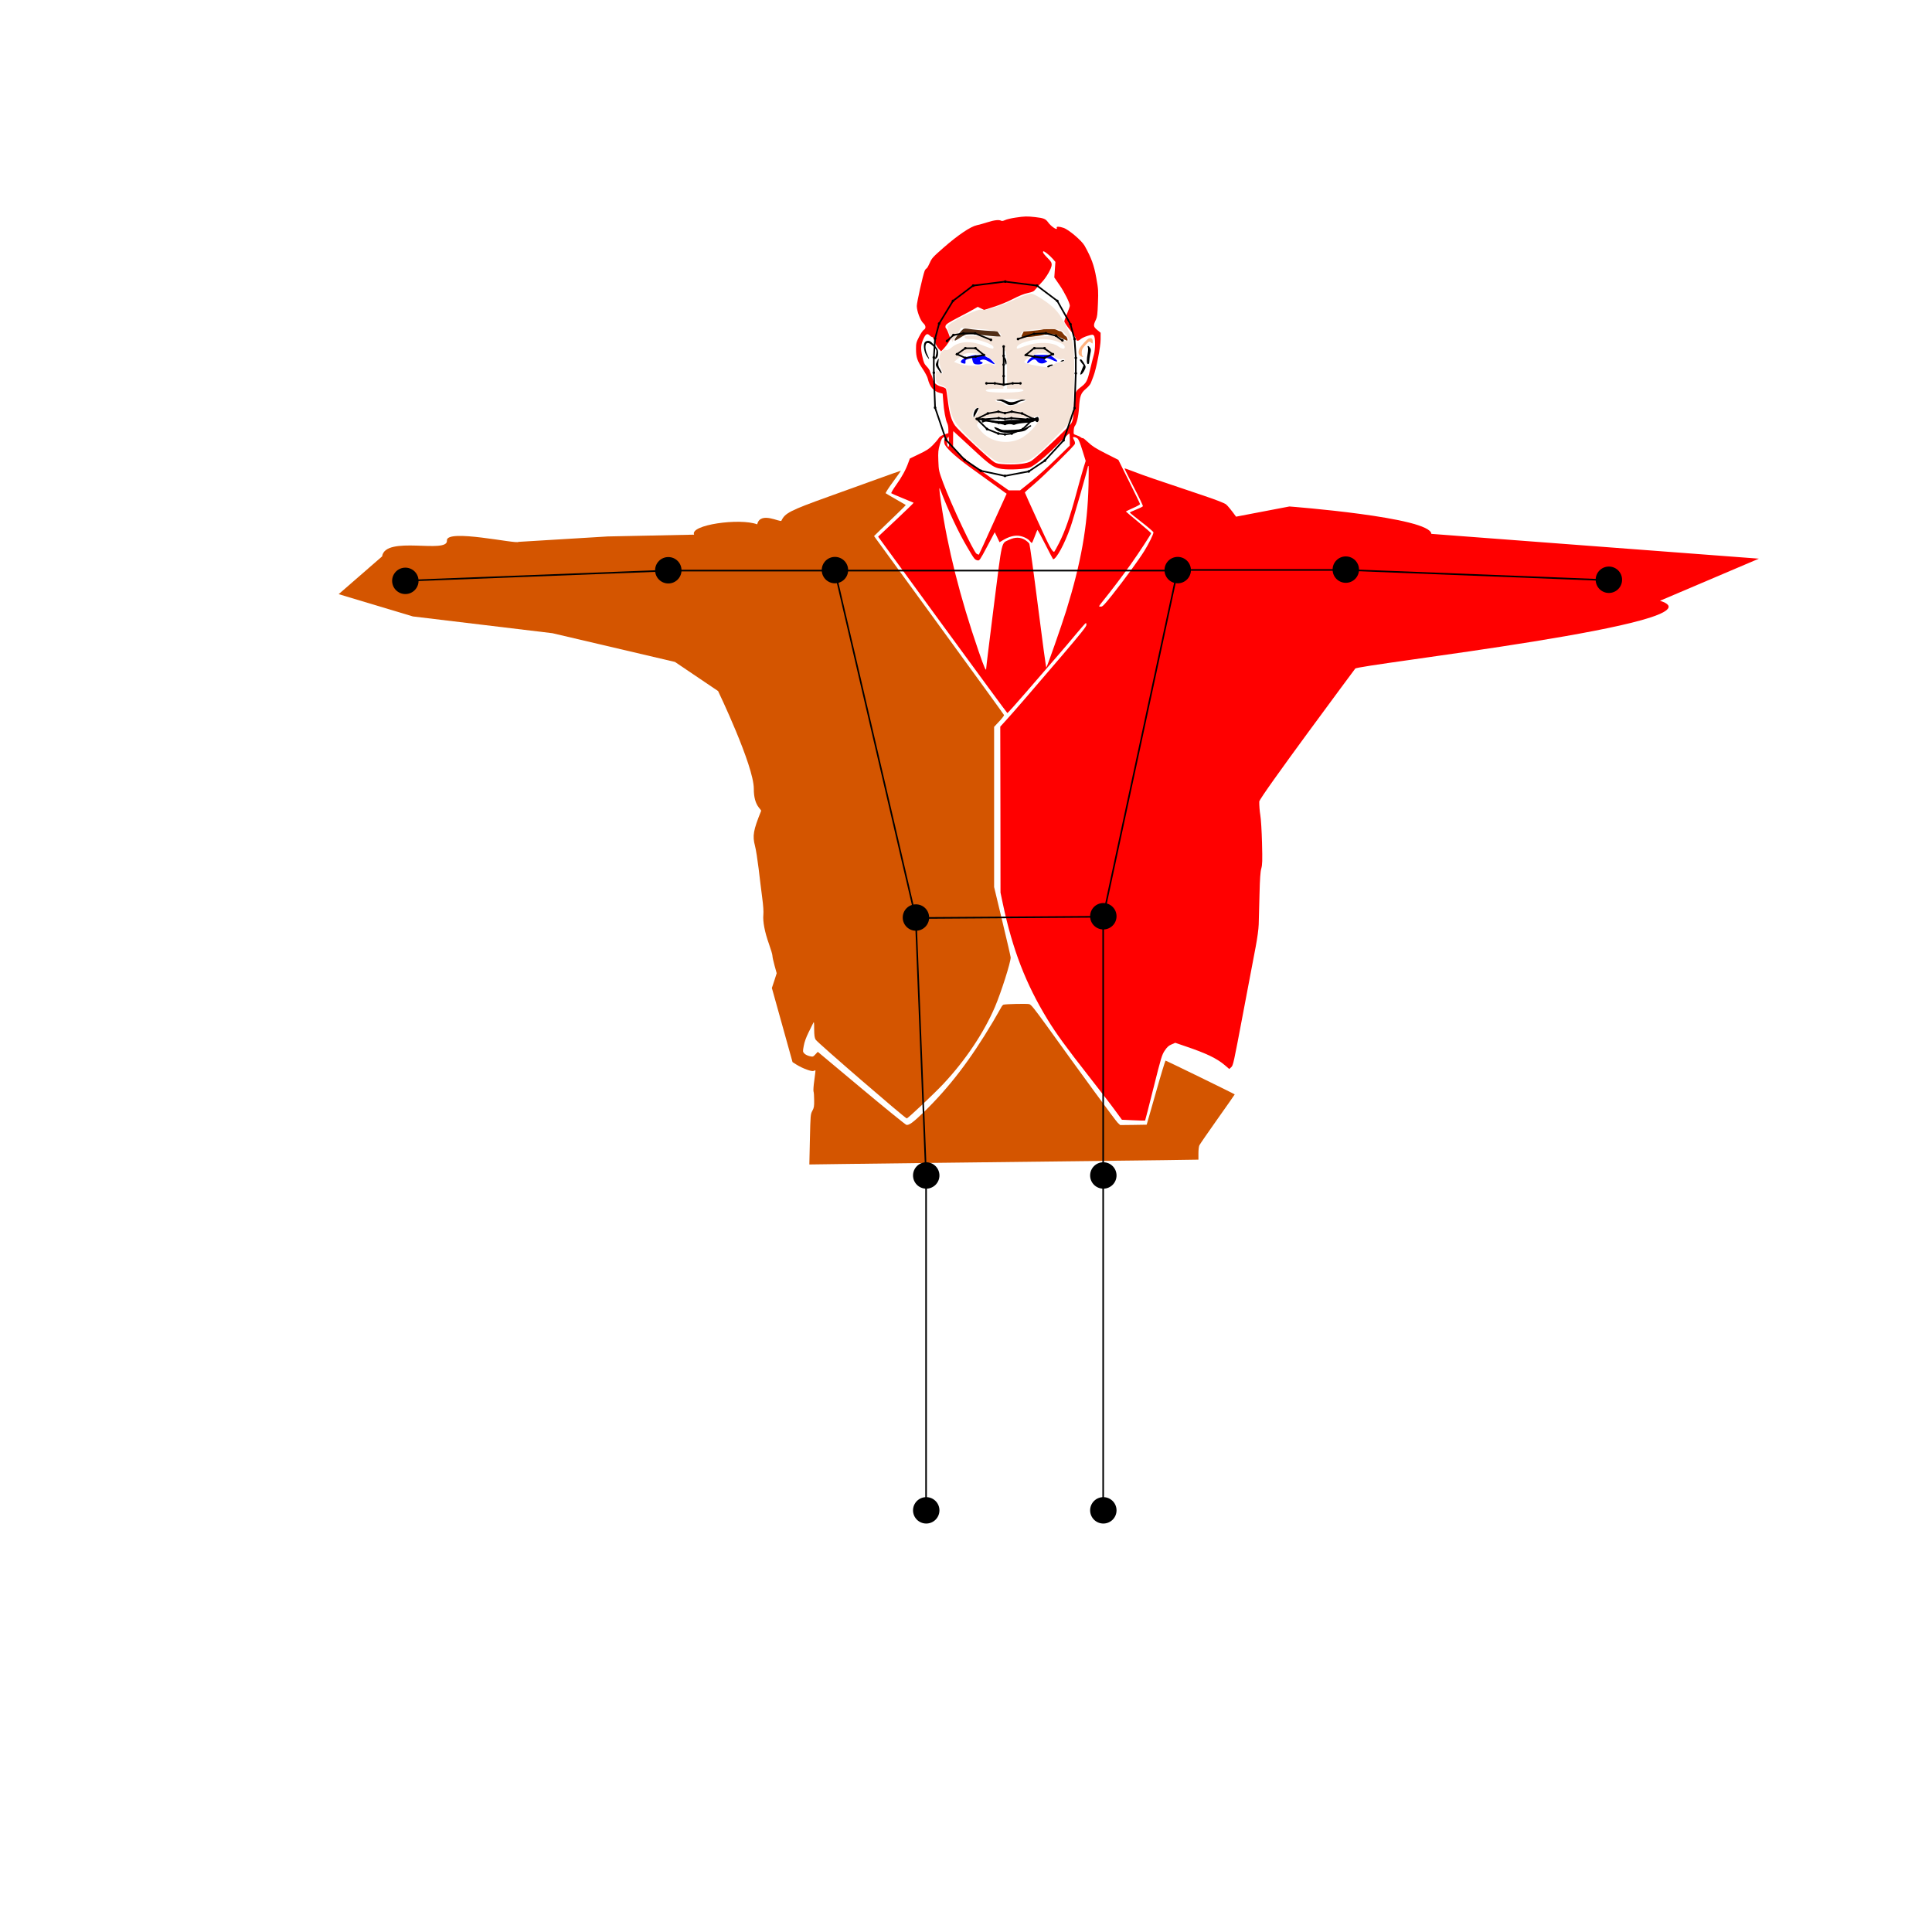 <?xml version="1.0" encoding="UTF-8" standalone="no"?>
<svg
   xmlns:dc="http://purl.org/dc/elements/1.1/"
   xmlns:cc="http://creativecommons.org/ns#"
   xmlns:rdf="http://www.w3.org/1999/02/22-rdf-syntax-ns#"
   xmlns:svg="http://www.w3.org/2000/svg"
   xmlns="http://www.w3.org/2000/svg"
   xmlns:sodipodi="http://sodipodi.sourceforge.net/DTD/sodipodi-0.dtd"
   xmlns:inkscape="http://www.inkscape.org/namespaces/inkscape"
   version="1.1"
   id="Layer_1"
   x="0px"
   y="0px"
   width="1200px"
   height="1200px"
   viewBox="0 0 1200 1200"
   style="enable-background:new 0 0 1200 1200;"
   xml:space="preserve"
   sodipodi:docname="max.svg"
   inkscape:version="1.0 (4035a4f, 2020-05-01)"><defs
   id="defs2213" /><sodipodi:namedview
   inkscape:document-rotation="0"
   pagecolor="#ffffff"
   bordercolor="#666666"
   borderopacity="1"
   objecttolerance="10"
   gridtolerance="10"
   guidetolerance="10"
   inkscape:pageopacity="0"
   inkscape:pageshadow="2"
   inkscape:window-width="1440"
   inkscape:window-height="878"
   id="namedview2211"
   showgrid="false"
   inkscape:zoom="1.159917"
   inkscape:cx="772.88648"
   inkscape:cy="494.81822"
   inkscape:window-x="0"
   inkscape:window-y="0"
   inkscape:window-maximized="1"
   inkscape:current-layer="illustration_1_"
   inkscape:snap-bbox="false" />
<style
   type="text/css"
   id="style2055">
	.st0{fill:#F0AEB6;}
	.st1{fill:#39262B;}
	.st2{fill:#E8615D;}
	.st3{fill:#AFBECE;}
	.st4{fill:none;stroke:#000000;stroke-miterlimit:10;}
</style>
<g
   id="illustration_1_"
   transform="matrix(0.049,0,0,-0.046,468.006,723.182)">
  <path
   sodipodi:nodetypes="cscccccccscccscccccsscccccccccccsccscsccscccccccccccscccccccscccccccccccccccccsccsscsccssccssscscccccscccccccscccccccccccccccccssscscccccccccccccccccsccccssccccccccccccccccccscscccccccscccccccccsscccccccccccccccsccsccccccccscccsccccscccccccccscccccccssccscssc"
   style="fill:#ff0000"
   d="m 3321,12783 c -52,-8 -111,-23 -131,-33 -24,-12 -41,-15 -51,-9 -26,16 -86,9 -171,-20 -46,-16 -108,-34 -138,-41 -79,-18 -240,-134 -420,-302 -137,-128 -149,-142 -175,-205 -15,-37 -33,-72 -41,-76 -9,-5 -20,-20 -25,-35 -22,-59 -99,-424 -99,-472 0,-69 45,-197 82,-232 34,-32 37,-72 7,-90 -12,-7 -39,-50 -60,-94 -36,-75 -39,-89 -39,-166 0,-109 16,-160 84,-267 30,-48 60,-107 65,-132 24,-108 72,-170 148,-191 l 41,-12 7,-100 c 7,-122 31,-260 51,-300 8,-16 14,-53 14,-81 v -52 l -52,-19 c -39,-14 -58,-28 -73,-53 -11,-19 -44,-60 -74,-92 -43,-47 -77,-71 -172,-119 l -117,-60 -18,-52 c -32,-97 -83,-197 -155,-304 -39,-58 -67,-109 -62,-113 4,-4 69,-34 143,-66 74,-33 137,-61 140,-62 2,-2 -98,-106 -223,-231 l -227,-227 815,-1190 c 449,-655 819,-1191 823,-1192 4,-1 114,130 244,290 130,161 301,371 380,468 79,97 193,239 253,317 61,77 113,141 118,141 4,1 7,-11 7,-26 0,-21 -74,-120 -313,-418 -344,-430 -641,-796 -725,-892 l -54,-63 2,-1121 1,-1120 30,-152 c 123,-619 292,-1083 565,-1559 111,-194 239,-380 524,-768 139,-189 291,-399 336,-466 l 84,-122 145,-7 c 80,-4 147,-6 149,-4 2,2 50,202 107,444 97,412 106,444 142,501 30,48 50,67 86,83 l 47,22 129,-47 c 267,-96 400,-165 500,-256 l 56,-51 24,24 c 26,26 29,42 150,724 75,422 124,698 161,904 21,118 36,236 38,300 2,58 6,239 10,401 5,219 11,311 23,355 13,51 15,102 9,345 -4,165 -13,324 -22,378 -8,50 -14,131 -13,180 0,55 1216.038,1794.684 1216.038,1794.684 -11,50 4747.575,620.73 3863.691,916.886 l 1253.695,568.408 -4152.081,334.777 c -9,225 -1798.993,369.881 -1798.993,369.881 L 6117,8745 c -51,76 -108,151 -127,166 -22,18 -125,61 -287,119 -636,227 -756,271 -872,319 -68,28 -126,50 -128,48 -2,-2 51,-115 117,-252 67,-136 119,-253 116,-259 -2,-6 -40,-26 -85,-45 -45,-19 -81,-37 -81,-40 0,-4 68,-62 150,-130 83,-68 150,-130 150,-138 0,-26 -59,-153 -116,-251 -70,-120 -252,-386 -407,-594 -97,-130 -122,-158 -142,-158 -14,0 -25,3 -25,6 0,3 26,40 58,82 97,128 233,319 343,482 105,158 259,408 259,421 0,5 -72,72 -160,150 -88,78 -160,142 -160,144 0,2 41,22 90,46 50,23 90,47 90,53 0,6 -62,143 -138,304 l -137,294 -160,86 c -129,70 -172,99 -223,151 -35,35 -66,61 -69,57 -4,-3 -14,1 -24,10 -10,9 -35,22 -55,29 -38,13 -38,13 -35,61 1,27 7,54 12,60 26,32 48,132 55,246 9,160 22,201 88,260 29,25 57,61 63,80 6,18 20,58 32,89 36,99 91,399 91,498 v 89 l -44,39 c -49,43 -51,61 -15,139 15,33 20,74 25,220 6,166 5,191 -21,344 -28,170 -63,271 -148,433 -36,69 -202,219 -268,242 -56,20 -93,20 -85,0 16,-44 -71,16 -110,75 -31,46 -55,57 -164,70 -103,12 -130,12 -249,-7 z m 399,-483 c 20,-16 53,-49 72,-72 l 35,-43 -7,-105 -7,-105 68,-105 c 64,-100 129,-240 129,-278 0,-10 -16,-57 -35,-105 -19,-48 -35,-96 -35,-106 0,-11 32,-62 71,-113 39,-50 73,-105 76,-120 7,-35 28,-36 62,-4 15,13 54,32 88,43 59,19 64,19 78,3 20,-23 20,-185 -1,-260 -8,-30 -30,-121 -48,-202 -35,-157 -46,-178 -128,-243 -61,-49 -70,-78 -78,-264 -6,-144 -10,-172 -29,-211 -25,-48 -445,-471 -514,-516 -49,-32 -167,-48 -313,-42 -93,4 -119,9 -151,28 -53,32 -458,434 -498,495 -47,72 -71,162 -91,332 -9,81 -20,155 -25,164 -4,9 -30,22 -56,29 -60,16 -101,53 -109,99 -4,20 -12,47 -20,61 -7,14 -15,36 -18,50 -3,14 -21,43 -41,64 -30,33 -38,53 -55,135 -23,111 -20,158 17,244 28,62 47,71 78,37 10,-11 24,-20 32,-20 7,0 20,-24 29,-57 9,-33 30,-75 49,-97 l 33,-39 33,37 c 19,21 46,58 61,83 l 26,45 -24,71 c -13,39 -29,74 -35,77 -6,4 -7,18 -4,33 6,21 37,43 163,113 87,48 177,99 201,115 l 44,27 41,-21 40,-21 125,43 c 72,24 176,70 241,106 78,43 139,69 188,80 63,15 76,21 99,53 15,20 48,60 73,87 62,68 130,194 130,241 0,31 -9,46 -55,95 -30,32 -55,65 -55,73 0,22 7,20 50,-14 z M 2760,9677 c 265,-263 292,-281 435,-292 50,-4 137,-2 195,4 85,9 112,16 145,38 83,55 204,165 330,301 72,77 133,141 138,141 4,1 7,-36 7,-81 v -83 l -178,-185 c -97,-102 -239,-238 -315,-302 l -138,-118 h -71 -72 l -275,207 c -152,114 -311,242 -353,284 l -78,77 v 116 c 0,64 1,116 3,116 1,0 103,-100 227,-223 z m -327,141 c -19,-24 -21,-72 -6,-103 33,-64 169,-191 351,-329 103,-78 230,-176 282,-217 52,-40 107,-83 122,-94 l 27,-20 -174,-408 c -95,-225 -175,-411 -178,-414 -3,-2 -16,3 -29,11 -39,26 -323,668 -423,956 -56,163 -57,167 -62,300 -4,119 -1,145 19,220 18,68 28,87 48,97 31,16 35,16 23,1 z m 42,-126 c -20,-20 -33,86 -14,119 13,22 14,19 17,-45 2,-37 0,-71 -3,-74 z m 1631,110 c 15,-12 34,-61 63,-161 l 42,-143 -30,-102 c -16,-55 -57,-211 -91,-346 -77,-306 -141,-500 -215,-658 -32,-67 -61,-122 -64,-122 -25,2 -62,74 -206,411 -91,210 -165,386 -165,390 0,5 51,54 113,109 131,119 512,518 521,547 4,11 0,33 -9,49 -8,16 -15,32 -15,37 0,13 35,7 56,-11 z m 141,-629 c -13,-562 -95,-1052 -283,-1698 -59,-202 -241,-755 -252,-767 -4,-4 -51,365 -105,820 -54,455 -104,838 -110,851 -7,14 -32,37 -56,53 -60,38 -126,38 -198,2 -105,-54 -87,28 -197,-899 -53,-451 -97,-828 -96,-837 1,-54 -25,8 -98,235 -234,723 -392,1392 -476,2012 -23,170 -25,213 -10,169 110,-304 231,-579 348,-789 86,-155 90,-161 126,-170 24,-6 30,3 122,187 l 96,193 31,-68 30,-67 47,30 c 70,44 138,64 196,57 56,-7 121,-40 143,-74 9,-13 19,-23 23,-23 4,0 20,38 36,85 16,47 32,88 35,90 4,2 49,-86 101,-196 52,-109 96,-199 98,-199 40,0 145,205 220,433 38,114 222,797 222,823 0,2 3,4 7,4 3,0 3,-116 0,-257 z"
   id="suit_hair" />
  <path
   d="m 2667,11283 c -20,-5 -117,-129 -117,-150 0,-18 1,-17 72,30 69,47 106,56 183,45 69,-10 329,-37 332,-34 1,1 -9,18 -22,38 l -25,37 -87,4 c -83,4 -229,19 -290,30 -15,3 -36,3 -46,0 z"
   id="eyebrow_R"
   style="fill:#502d16" />
  <path
   d="m 3670,11274 c -36,-9 -105,-18 -155,-22 l -90,-7 -17,-35 c -15,-29 -15,-36 -4,-42 15,-9 217,15 276,32 53,15 145,13 160,-5 6,-8 37,-27 68,-42 32,-15 60,-29 65,-31 17,-9 5,48 -12,58 -11,5 -28,24 -38,40 -9,17 -26,30 -36,30 -10,0 -28,7 -41,15 -34,22 -103,26 -176,9 z"
   id="eyebrow_L"
   style="fill:#803300" />
  <path
   d="m 4249,11151 c -20,-8 -94,-93 -114,-131 -22,-43 -19,-86 7,-104 26,-19 47,-21 30,-4 -15,15 -15,77 1,104 16,28 75,94 83,94 4,0 16,-7 26,-17 17,-15 18,-14 18,19 0,37 -18,51 -51,39 z"
   id="ear inner L"
   style="fill:#ffb380" />
  <path
   d="m 2175,11103 c -27,-26 -16,-126 19,-186 37,-62 43,-55 11,14 -24,52 -32,110 -19,143 12,30 50,18 94,-30 41,-45 42,-48 37,-96 -4,-28 -12,-56 -18,-64 -17,-21 5,-17 24,4 11,12 17,36 17,66 0,49 -6,60 -82,144 -24,26 -60,29 -83,5 z"
   id="ear_R" />
  <path
   d="m 4239,11029 c 4,-12 3,-47 -3,-78 -15,-87 -14,-146 4,-146 11,0 15,12 16,40 1,22 7,66 13,98 11,50 10,61 -3,83 -20,30 -38,32 -27,3 z"
   id="ear_inner_2_L" />
  <path
   style="fill:#0000ff"
   d="m 2726,10907 c -89,-32 -126,-77 -73,-91 34,-9 36,-8 34,21 -2,23 3,28 40,39 l 42,12 7,-31 c 10,-47 22,-57 69,-57 49,0 80,24 46,35 -30,9 -26,22 9,30 24,5 42,-1 91,-30 33,-21 63,-34 66,-31 8,7 -66,86 -81,86 -5,0 -17,7 -26,15 -9,8 -46,17 -86,20 -57,5 -81,2 -138,-18 z"
   id="eye_R" />
  <path
   style="fill:#0000ff"
   d="m 3515,10889 c -25,-23 -45,-50 -45,-61 0,-18 4,-17 35,11 43,37 67,39 89,7 22,-34 68,-42 106,-20 28,17 29,19 10,26 -25,9 -26,25 -1,33 12,4 43,-6 80,-25 75,-38 83,-20 14,34 -46,36 -47,36 -145,36 h -98 z"
   id="eye_L" />
  <path
   d="m 3156,10912 c -3,-5 1,-15 8,-21 8,-7 17,-30 21,-52 9,-53 29,-51 22,2 -6,42 -39,90 -51,71 z"
   id="nose_ridge" />
  <path
   d="m 2327,10845 c -22,-46 -21,-57 6,-98 12,-19 27,-43 33,-53 7,-11 15,-16 19,-12 4,4 -5,28 -20,54 -23,40 -26,53 -21,95 4,27 5,49 3,49 -2,0 -11,-16 -20,-35 z"
   id="ear_inner_R" />
  <path
   d="m 4137,10864 c -3,-4 6,-22 20,-41 l 27,-35 -18,-47 c -30,-78 -30,-82 -12,-75 20,8 56,74 56,103 0,20 -48,101 -60,101 -4,0 -9,-3 -13,-6 z"
   id="ear_inner_L" />
  <path
   d="m 3900,10850 c -12,-8 -11,-10 7,-10 12,0 25,5 28,10 8,13 -15,13 -35,0 z"
   id="cheekbone_upper_L" />
  <path
   d="m 3736,10785 c -14,-11 -17,-18 -10,-25 8,-8 15,-6 24,5 7,8 18,15 26,15 7,0 16,5 19,10 10,15 -38,11 -59,-5 z"
   id="cheekbone" />
  <path
   d="m 3087,10333 c -15,-14 -5,-23 26,-23 19,0 50,-13 77,-31 39,-27 51,-30 89,-25 25,3 55,15 67,26 11,12 38,23 58,27 20,3 39,10 42,14 9,16 -44,10 -98,-11 -69,-26 -95,-25 -160,5 -53,25 -89,31 -101,18 z"
   id="nose_bottom" />
  <path
   d="m 2834,10210 c -22,-9 -42,-49 -45,-90 -3,-48 2,-45 36,25 18,38 33,70 32,71 -1,1 -11,-2 -23,-6 z"
   id="dimple" />
  <path
   d="m 3565,10077 c -39,-21 -68,-23 -312,-26 -23,-1 -53,-5 -68,-11 -34,-13 -210,5 -248,26 -26,15 -27,14 -37,-11 -13,-34 -4,-48 20,-33 16,10 37,9 104,-5 46,-9 118,-17 160,-17 43,0 86,-5 97,-10 13,-8 25,-7 42,1 12,7 66,16 119,20 57,3 105,12 114,20 13,10 17,10 24,-1 4,-7 15,-10 24,-7 17,7 20,30 8,58 -6,15 -11,14 -47,-4 z"
   id="mouth" />
  <path
   d="m 3465,9953 c -36,-25 -52,-28 -172,-35 -127,-7 -134,-7 -184,17 -59,27 -71,25 -43,-6 48,-53 132,-63 305,-39 58,8 76,16 101,40 16,17 34,30 39,30 5,0 9,5 9,10 0,16 -12,12 -55,-17 z"
   id="low_lip" />
  <path
   sodipodi:nodetypes="cccccccccccccccccccccsccccccccscsccccccccsssssccccccccccccccscccccccsccsccccccccccsssccc"
   d="M 1575,9255 C 1416,9194 1134,9086 950,9015 462,8828 400,8794 354,8691 341,8662 86.108,8823.486 47.108,8641.486 -175.154,8730.051 -810.83,8634.138 -752.83,8502.138 l -1095.092,-24.252 -1131.434,-73.165 c -19,-34 -919.542,181.991 -906.542,17.991 15,-186 -783.596,75.069 -821.596,-213.931 l -550.731,-510.069 940.542,-300.826 1769.453,-226.495 1552.822,-387.931 546.704,-393.078 c 0,0 452.757,-1005.129 452.757,-1319.129 C 3.054,4829.252 106,4796 96,4770 -2,4511 -15,4437 19,4300 c 12,-47 32,-185 46,-306 13,-122 34,-297 45,-390 14,-110 19,-192 15,-235 -8,-91 17,-232 71,-393 24,-71 44,-143 44,-159 0,-16 12,-76 27,-133 l 27,-104 -30,-100 -31,-99 131,-500 131,-501 50,-34 c 79,-52 194,-97 217,-85 11,6 21,9 23,7 2,-2 -5,-62 -14,-134 -10,-72 -14,-140 -10,-150 4,-10 8,-63 8,-117 1,-84 -2,-104 -23,-145 -23,-46 -24,-56 -31,-386 l -7,-338 408,6 c 225,4 774,11 1219,16 2004,25 2438,30 2858,36 l 447,7 v 83 c 0,46 5,96 12,111 7,15 110,175 230,355 120,180 218,330 218,332 0,5 -867,456 -877,456 -4,0 -60,-195 -123,-433 l -116,-432 -168,-3 -168,-2 -32,32 c -29,31 -460,657 -902,1313 -158,232 -194,280 -219,288 -30,8 -301,2 -328,-8 -7,-3 -22,-23 -31,-43 -10,-20 -54,-102 -98,-182 C 2749,1411 2488,1047 2157,703 2023,565 1971,525 1938,533 c -13,4 -271,227 -573,496 l -550,490 -30,-34 c -30,-34 -31,-35 -75,-24 -25,6 -54,22 -66,36 -20,23 -20,28 -7,102 8,51 30,115 61,182 27,57 53,115 60,129 9,20 11,4 11,-85 1,-85 5,-117 19,-142 19,-36 1135,-1063 1155,-1063 15,0 354,340 469,472 276,315 509,686 649,1034 79,199 199,600 199,667 0,11 -47,229 -105,485 l -105,466 v 1082 1081 l 65,74 c 36,41 63,79 61,85 -2,7 -374,553 -826,1214 l -822,1203 73,76 c 41,42 132,135 203,208 72,73 128,134 126,136 -3,3 -59,37 -125,77 -66,40 -124,77 -129,81 -5,4 37,74 93,155 56,80 100,148 99,149 -2,1 -133,-48 -293,-110 z"
   id="suit_2"
   style="fill:#d45500" />
<path
   style="fill:#f4e3d7;stroke-width:1.192"
   d="m 613.394,279.215 c -3.172,-2.532 -9.338,-8.328 -13.702,-12.88 -8.249,-8.604 -9.533,-11.354 -11.134,-23.841 -0.698,-5.443 -1.202,-6.317 -4.265,-7.385 -3.005,-1.048 -3.474,-1.814 -3.474,-5.682 0,-3.477 0.318,-4.153 1.43,-3.041 1.803,1.803 3.752,1.875 2.654,0.098 -2.115,-3.422 -2.56,-9.335 -0.883,-11.73 0.951,-1.357 2.268,-2.135 2.927,-1.727 0.659,0.407 2.365,-0.318 3.791,-1.612 4.066,-3.69 11.547,-4.282 18.665,-1.476 6.913,2.725 7.162,2.771 7.162,1.326 0,-1.73 -9.81,-5.254 -14,-5.029 -2.278,0.122 -3.872,-0.365 -3.872,-1.184 0,-1.022 3.006,-1.171 11.319,-0.561 6.226,0.457 11.311,0.396 11.301,-0.135 -0.052,-2.764 -2.787,-3.678 -13.251,-4.432 l -11.482,-0.827 -2.742,4.436 -2.742,4.436 -1.473,-4.076 c -0.81,-2.242 -1.514,-4.657 -1.564,-5.367 -0.149,-2.119 18.033,-11.415 20.913,-10.692 2.78,0.697 11.7,-2.132 21.891,-6.943 3.604,-1.702 7.659,-3.099 9.011,-3.105 1.351,-0.006 5.641,2.36 9.532,5.259 5.769,4.298 7.946,6.971 11.794,14.484 4.299,8.394 4.762,10.204 5.206,20.353 0.268,6.127 0.094,17.431 -0.386,25.12 l -0.873,13.98 -9.695,10.001 c -14.942,15.414 -17.276,16.835 -27.639,16.835 -8.252,0 -8.916,-0.212 -14.417,-4.603 z m 18.822,-10.187 c 7.823,-3.269 17.515,-16.719 10.263,-14.243 -1.474,0.503 -4.021,0.831 -5.66,0.728 -1.638,-0.103 -8.265,-0.249 -14.725,-0.325 -10.508,-0.124 -11.993,0.126 -14.083,2.37 -2.329,2.5 -2.326,2.521 1.023,6.489 5.31,6.292 15.041,8.383 23.182,4.981 z m -25.401,-16.786 c 1.089,-2.389 1.034,-2.979 -0.277,-2.979 -1.54,0 -3.081,2.433 -3.081,4.864 0,2.17 2.029,1.031 3.358,-1.885 z m 26.048,-5.601 c 2.176,-0.787 3.957,-1.729 3.957,-2.093 0,-0.364 -4.289,-0.698 -9.532,-0.741 -5.243,-0.044 -9.532,0.362 -9.532,0.901 0,0.539 1.041,0.981 2.313,0.981 1.272,0 2.644,0.536 3.049,1.192 0.989,1.6 4.927,1.503 9.745,-0.239 z m 2.17,-8.101 c 0.45,-0.728 -1.378,-1.192 -4.696,-1.192 h -5.432 v -11.915 c 0,-7.149 -0.477,-11.915 -1.192,-11.915 -1.447,0 -1.477,0.335 -1.208,13.405 l 0.214,10.426 h -5.461 c -3.003,0 -5.461,0.536 -5.461,1.192 0,0.71 4.544,1.192 11.249,1.192 6.214,0 11.579,-0.533 11.985,-1.192 z m 18.468,-16.085 c 0.816,-0.983 2.758,-1.787 4.316,-1.787 1.558,0 2.833,-0.594 2.833,-1.319 0,-0.734 -0.868,-0.986 -1.96,-0.567 -1.087,0.417 -2.903,-0.101 -4.078,-1.165 -3.646,-3.299 -11.11,-3.585 -15.32,-0.587 -2.015,1.435 -3.664,3.048 -3.664,3.584 0,0.536 3.083,1.503 6.851,2.149 9.666,1.656 9.385,1.664 11.022,-0.308 z m -42.299,-0.53 c 1.316,-0.529 3.378,-0.44 4.606,0.199 1.655,0.862 2.092,0.766 1.712,-0.375 -1.002,-3.007 -6.446,-5.904 -12.293,-6.541 -5.119,-0.558 -6.435,-0.238 -9.515,2.317 l -3.575,2.965 2.979,1.205 c 3.559,1.439 12.751,1.571 16.085,0.23 z m 27.405,-12.143 c 5.742,-1.775 14.482,-1.454 17.476,0.644 3.104,2.174 4.567,2.411 4.567,0.74 0,-2.334 -7.652,-5.098 -13.725,-4.958 -7.11,0.164 -15.102,2.641 -15.86,4.917 -0.378,1.133 0.112,1.324 1.72,0.673 1.236,-0.5 3.856,-1.407 5.822,-2.015 z m 24.426,-3.463 c 0,-0.683 -1.109,-2.425 -2.464,-3.872 -2.248,-2.401 -3.464,-2.609 -13.904,-2.375 -10.98,0.246 -13.344,1.019 -13.402,4.383 -0.01,0.607 4.607,0.715 10.737,0.253 8.709,-0.657 11.253,-0.463 13.372,1.021 3.018,2.114 5.661,2.39 5.661,0.591 z"
   id="face_skin"
   transform="matrix(20.481,0,0,-21.554,-9585.447,15587.638)" /></g>
<g
   id="skeleton_1_">
  <circle
   id="rightShoulder"
   cx="518.6"
   cy="354.1"
   r="8.2" />
  <circle
   id="rightElbow"
   cx="415.1"
   cy="354.2"
   r="8.2" />
  <ellipse
   id="rightWrist"
   transform="matrix(0.981 -0.196 0.196 0.981 -65.831 56.365)"
   cx="251.7"
   cy="360.6"
   ry="8.2"
   rx="8.2" />
  <circle
   id="rightHip"
   cx="568.9"
   cy="569.9"
   r="8.2" />
  <circle
   id="rightKnee"
   cx="575.3"
   cy="730.1"
   r="8.2" />
  <circle
   id="rightAnkle"
   cx="575.3"
   cy="938.1"
   r="8.2" />
  <circle
   id="leftShoulder"
   cx="731.5"
   cy="354.1"
   r="8.2" />
  <circle
   id="leftElbow"
   cx="835.9"
   cy="353.8"
   r="8.2" />
  <circle
   id="leftWrist"
   cx="999.3"
   cy="360.1"
   r="8.2" />
  <circle
   id="leftHip"
   cx="685.3"
   cy="569.1"
   r="8.2" />
  <circle
   id="leftKnee"
   cx="685.3"
   cy="730.1"
   r="8.2" />
  <circle
   id="leftAnkle"
   cx="685.3"
   cy="938.1"
   r="8.2" />
  <polygon
   class="st4"
   points="518.5,354.4 568.8,570.2 685.2,569.4 731.4,354.4"
   id="polygon2106" />
  <polyline
   class="st4"
   points="517.5,354.4 414.8,354.4 251.5,360.7"
   id="polyline2108" />
  <polyline
   class="st4"
   points="732.9,354 836.1,354 999.4,360.4"
   id="polyline2110" />
  <polyline
   class="st4"
   points="568.8,570.2 575.2,730.4 575.2,938.4"
   id="polyline2112" />
  <polyline
   class="st4"
   points="685.2,569.4 685.2,730.4 685.2,938.4"
   id="polyline2114" />
  <circle
   id="rightEye0"
   cx="594.4"
   cy="220"
   r="0.8" />
  <circle
   id="rightBrow1"
   cx="592.2"
   cy="208.1"
   r="0.8" />
  <circle
   id="rightBrow4"
   cx="615.5"
   cy="211.1"
   r="0.8" />
  <circle
   id="nose1"
   cx="623.4"
   cy="221"
   r="0.8" />
  <circle
   id="rightBrow3"
   cx="605.7"
   cy="207.1"
   r="0.8" />
  <circle
   id="rightEye1"
   cx="599.6"
   cy="216.3"
   r="0.8" />
  <circle
   id="rightBrow0"
   cx="588.2"
   cy="211.8"
   r="0.8" />
  <circle
   id="rightBrow2"
   cx="598.4"
   cy="207.1"
   r="0.8" />
  <circle
   id="rightEye5"
   cx="599.6"
   cy="222.3"
   r="0.8" />
  <circle
   id="rightEye2"
   cx="605.9"
   cy="216.3"
   r="0.8" />
  <circle
   id="rightEye3"
   cx="611.1"
   cy="220.5"
   r="0.8" />
  <circle
   id="nose0"
   cx="623.4"
   cy="215.2"
   r="0.8" />
  <circle
   id="nose3"
   cx="623.4"
   cy="233.6"
   r="0.8" />
  <circle
   id="rightNose0"
   cx="612.7"
   cy="238.1"
   r="0.8" />
  <circle
   id="rightMouthCorner"
   cx="606.7"
   cy="260.2"
   r="0.8" />
  <circle
   id="rightNose1"
   cx="617.9"
   cy="238.1"
   r="0.8" />
  <circle
   id="rightUpperLipTop0"
   cx="613.6"
   cy="256.8"
   r="0.8" />
  <circle
   id="nose2"
   cx="623.4"
   cy="226.5"
   r="0.8" />
  <circle
   id="nose4"
   cx="623.4"
   cy="238.9"
   r="0.8" />
  <circle
   id="upperLipTopMid"
   cx="624.2"
   cy="256.6"
   r="0.8" />
  <circle
   id="rightUpperLipTop1"
   cx="620.1"
   cy="255.7"
   r="0.8" />
  <path
   id="rightMiddleLip"
   d="M610.3,259.7c0.4,0,0.8,0.4,0.8,0.8c0,0.4-0.4,0.8-0.8,0.8c-0.4,0-0.8-0.4-0.8-0.8                  C609.5,260.1,609.9,259.7,610.3,259.7z" />
  <circle
   id="lowerLipBottomMid"
   cx="624.2"
   cy="269.8"
   r="0.8" />
  <circle
   id="upperLipBottomMid"
   cx="624.2"
   cy="260.2"
   r="0.8" />
  <circle
   id="lowerLipTopMid"
   cx="624.2"
   cy="263.3"
   r="0.8" />
  <circle
   id="rightUpperLipBottom1"
   cx="620.3"
   cy="259.7"
   r="0.8" />
  <circle
   id="rightLowerLipTop0"
   cx="620.3"
   cy="262.6"
   r="0.8" />
  <circle
   id="rightLowerLipBottom1"
   cx="620.1"
   cy="269.3"
   r="0.8" />
  <circle
   id="rightLowerLipBottom0"
   cx="613.1"
   cy="266.5"
   r="0.8" />
  <circle
   id="rightEye4"
   cx="605.9"
   cy="221.5"
   r="0.8" />
  <circle
   id="jawMid"
   cx="624.2"
   cy="295.6"
   r="0.8" />
  <circle
   id="rightJaw7"
   cx="609.2"
   cy="292.4"
   r="0.8" />
  <circle
   id="rightJaw6"
   cx="599.2"
   cy="285.7"
   r="0.8" />
  <circle
   id="rightJaw5"
   cx="587.6"
   cy="273.2"
   r="0.8" />
  <circle
   id="rightJaw4"
   cx="580.8"
   cy="253.2"
   r="0.8" />
  <circle
   id="rightJaw3"
   cx="580"
   cy="231.5"
   r="0.8" />
  <circle
   id="rightJaw2"
   cx="580"
   cy="222"
   r="0.8" />
  <circle
   id="rightJaw1"
   cx="580.8"
   cy="210.3"
   r="0.8" />
  <circle
   id="rightJaw0"
   cx="583.3"
   cy="201"
   r="0.8" />
  <circle
   id="topMid"
   cx="624.4"
   cy="174.9"
   r="0.8" />
  <circle
   id="leftTop0"
   cx="644.1"
   cy="177.4"
   r="0.8" />
  <circle
   id="leftTop1"
   cx="656.7"
   cy="186.9"
   r="0.8" />
  <circle
   id="leftEye0"
   cx="654"
   cy="220"
   r="0.8" />
  <circle
   id="leftBrow1"
   cx="655.9"
   cy="208.5"
   r="0.8" />
  <circle
   id="leftBrow4"
   cx="632.3"
   cy="210.6"
   r="0.8" />
  <circle
   id="leftBrow3"
   cx="642.3"
   cy="207.4"
   r="0.8" />
  <circle
   id="leftEye1"
   cx="648.8"
   cy="216.3"
   r="0.8" />
  <circle
   id="leftBrow0"
   cx="659.9"
   cy="211.4"
   r="0.8" />
  <circle
   id="leftBrow2"
   cx="649.6"
   cy="207"
   r="0.8" />
  <circle
   id="leftEye5"
   cx="648.8"
   cy="222.3"
   r="0.8" />
  <circle
   id="leftEye2"
   cx="642.5"
   cy="216.3"
   r="0.8" />
  <circle
   id="leftEye3"
   cx="637.3"
   cy="220.5"
   r="0.8" />
  <circle
   id="leftNose0"
   cx="633.8"
   cy="238.1"
   r="0.8" />
  <circle
   id="leftMouthCorner"
   cx="641.7"
   cy="260.2"
   r="0.8" />
  <circle
   id="leftNose1"
   cx="629"
   cy="238.1"
   r="0.8" />
  <circle
   id="leftUpperLipTop0"
   cx="634.8"
   cy="256.8"
   r="0.8" />
  <circle
   id="leftUpperLipTop1"
   cx="628.4"
   cy="255.7"
   r="0.8" />
  <path
   id="leftMiddleLip"
   d="M638.1,259.7c0.4,0,0.8,0.4,0.8,0.8c0,0.4-0.4,0.8-0.8,0.8s-0.8-0.4-0.8-0.8                 C637.3,260.1,637.7,259.7,638.1,259.7z" />
  <circle
   id="leftUpperLipBottom1"
   cx="628.2"
   cy="259.7"
   r="0.8" />
  <circle
   id="leftLowerLipTop0"
   cx="628.2"
   cy="262.6"
   r="0.8" />
  <circle
   id="leftLowerLipBottom1"
   cx="628.4"
   cy="269.3"
   r="0.8" />
  <circle
   id="leftLowerLipBottom0"
   cx="635.3"
   cy="266.5"
   r="0.8" />
  <circle
   id="leftEye4"
   cx="642.5"
   cy="221.5"
   r="0.8" />
  <circle
   id="leftJaw7"
   cx="639"
   cy="292.8"
   r="0.8" />
  <circle
   id="leftJaw6"
   cx="649"
   cy="286.1"
   r="0.8" />
  <circle
   id="leftJaw5"
   cx="660.6"
   cy="273.5"
   r="0.8" />
  <circle
   id="leftJaw4"
   cx="667.4"
   cy="253.5"
   r="0.8" />
  <circle
   id="leftJaw3"
   cx="668.2"
   cy="231.9"
   r="0.8" />
  <circle
   id="leftJaw2"
   cx="668.2"
   cy="222.3"
   r="0.8" />
  <circle
   id="leftJaw1"
   cx="667.4"
   cy="210.6"
   r="0.8" />
  <circle
   id="leftJaw0"
   cx="664.9"
   cy="201.4"
   r="0.8" />
  <polyline
   class="st4"
   points="624.2,174.9 604.4,177.4 591.9,186.9 583.3,201 580.8,210.3 580,222 580,231.5 580.8,253.2 587.6,273.2 599.2,285.7 609.2,292.4 624.2,295.6 639,292.8 649,286.1 660.6,273.5 667.4,253.5 668.2,231.9 668.2,222.3 667.4,210.6 664.9,201.4 656.7,186.9 644.1,177.4 624.2,174.9"
   id="polyline2187" />
  <polyline
   class="st4"
   points="588.2,211.8 592.2,208.1 598.4,207.1 605.7,207.1 615.5,211.1"
   id="polyline2189" />
  <polygon
   class="st4"
   points="594.4,220 599.6,216.3 605.9,216.3 611.1,220.5 605.9,221.5 599.6,222.3"
   id="polygon2191" />
  <polyline
   class="st4"
   points="612.7,238.1 617.9,238.1 623.4,238.9 623.4,233.6 623.4,226.5 623.4,221 623.4,215.2"
   id="polyline2193" />
  <polyline
   class="st4"
   points="659.7,211.4 655.7,208.5 649.4,207 642.1,207.4 632.1,210.6"
   id="polyline2195" />
  <polygon
   class="st4"
   points="653.8,220 648.5,216.3 642.2,216.3 637.1,220.5 642.2,221.5 648.5,222.3"
   id="polygon2197" />
  <polyline
   class="st4"
   points="633.8,238.1 628.8,238.1 623.4,238.9"
   id="polyline2199" />
  <polygon
   class="st4"
   points="606.7,260.2 613.6,256.8 620.1,255.7 624.2,256.6 628.4,255.7 634.8,256.8 641.7,260.2 635.3,266.5 628.2,269.3 624.2,269.8 620.1,269.3 613.1,266.5"
   id="polygon2201" />
  <polyline
   class="st4"
   points="606.7,260.2 610.3,260.5 620.3,259.7 624.2,260.2 628.2,259.7 638.1,260.5 641.7,260.2"
   id="polyline2203" />
  <polyline
   class="st4"
   points="606.7,260.2 610.3,260.5 620.3,262.6 624.2,263.4 628.2,262.6 638.1,260.5 641.7,260.2"
   id="polyline2205" />
  <circle
   id="rightTop0"
   cx="604.5"
   cy="177.4"
   r="0.8" />
  <circle
   id="rightTop1"
   cx="591.9"
   cy="186.9"
   r="0.8" />
</g>
</svg>
